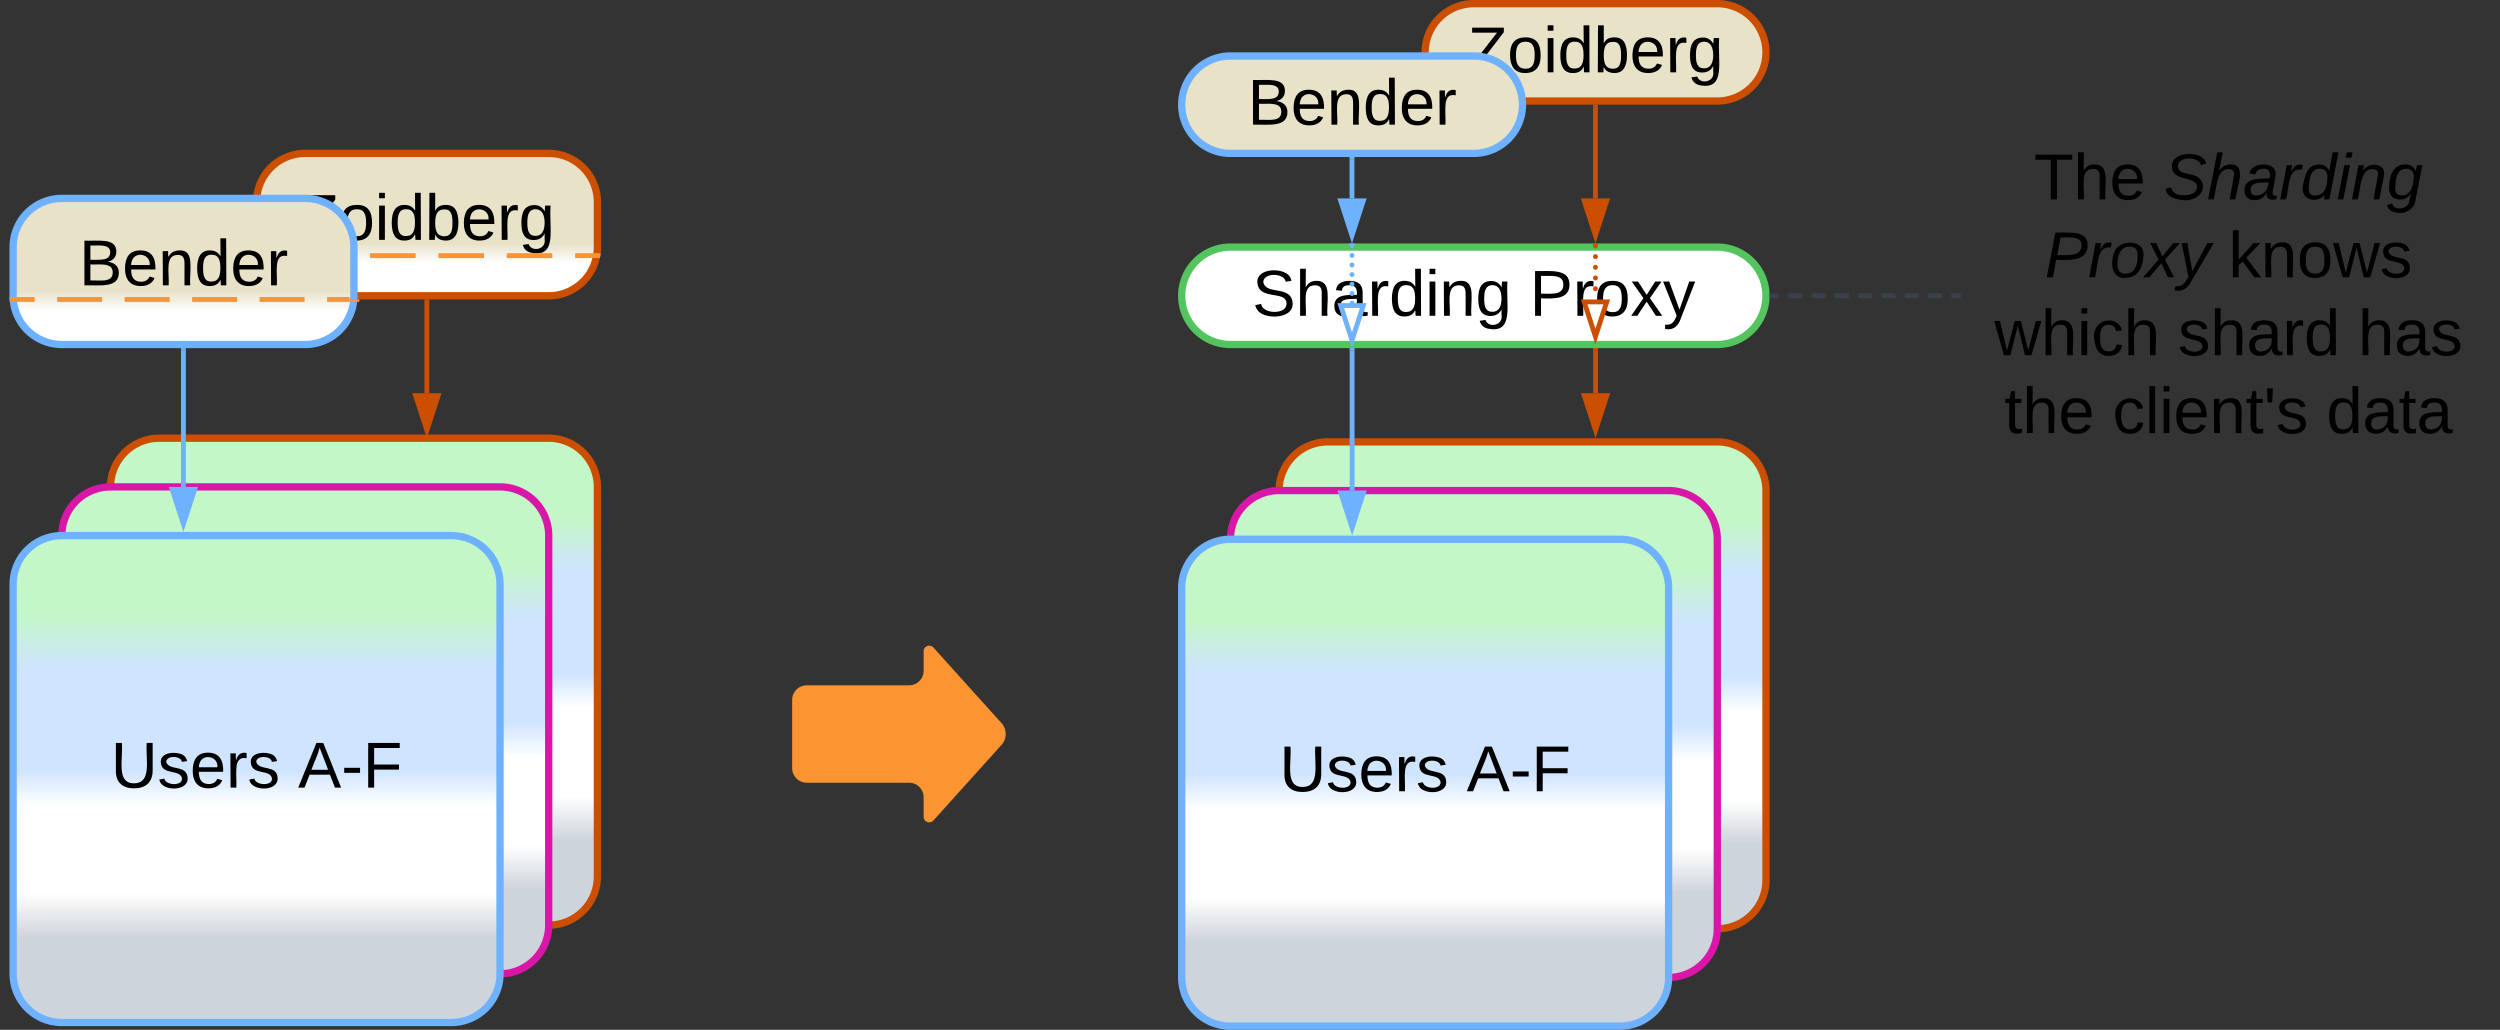 <svg xmlns="http://www.w3.org/2000/svg" xmlns:xlink="http://www.w3.org/1999/xlink" xmlns:lucid="lucid" width="1026.89" height="423"><rect width="100%" height="100%" fill="#333333" stroke="none"/><g transform="translate(-274.613 -378.5)" lucid:page-tab-id="0_0"><path d="M600 666a6 6 0 0 1 6-6h42a6 6 0 0 0 6-6v-8a2.3 2.3 0 0 1 4-1.54l28 31.08a6.67 6.67 0 0 1 0 8.92l-28 31.08a2.3 2.3 0 0 1-4-1.54v-8a6 6 0 0 0-6-6h-42a6 6 0 0 1-6-6z" fill="#fc9432"/><path d="M320 578.5a20 20 0 0 1 20-20h160a20 20 0 0 1 20 20v160a20 20 0 0 1-20 20H340a20 20 0 0 1-20-20z" stroke="#cc4e00" stroke-width="3" fill="url(#a)"/><path d="M300 598.5a20 20 0 0 1 20-20h160a20 20 0 0 1 20 20v160a20 20 0 0 1-20 20H320a20 20 0 0 1-20-20z" stroke="#d916a8" stroke-width="3" fill="url(#b)"/><path d="M280 618.5a20 20 0 0 1 20-20h160a20 20 0 0 1 20 20v160a20 20 0 0 1-20 20H300a20 20 0 0 1-20-20z" stroke="#6db1ff" stroke-width="3" fill="url(#c)"/><use xlink:href="#d" transform="matrix(1,0,0,1,285,603.5) translate(35.148 98.521)"/><use xlink:href="#e" transform="matrix(1,0,0,1,285,603.5) translate(112.037 98.521)"/><path d="M380 461.5a20 20 0 0 1 20-20h100a20 20 0 0 1 20 20V480a20 20 0 0 1-20 20H400a20 20 0 0 1-20-20z" stroke="#cc4e00" stroke-width="3" fill="url(#f)"/><use xlink:href="#g" transform="matrix(1,0,0,1,385,446.5) translate(12.519 30.521)"/><path d="M379.8 483.5h9.35m9.36 0h18.74m9.36 0h18.72m9.36 0h18.72m9.36 0h18.73m9.35 0h9.36" stroke="#fc9432" stroke-width="2" fill="none"/><path d="M379.82 484.46h-.8l-.26-1.1-.07-.85h1.12zM521.24 483.36l-.26 1.1h-.8v-1.94h1.13z" stroke="#fc9432" stroke-width=".05" fill="#fc9432"/><path d="M349.95 522.5v56" stroke="#6db1ff" stroke-width="2" fill="none"/><path d="M350.93 522.53h-1.95v-1.03h1.95z" stroke="#6db1ff" stroke-width=".05" fill="#6db1ff"/><path d="M349.95 593.76l-4.63-14.26h9.27z" stroke="#6db1ff" stroke-width="2" fill="#6db1ff"/><path d="M449.95 502.5V540" stroke="#cc4e00" stroke-width="2" fill="none"/><path d="M450.93 502.53h-1.95v-1.03h1.95z" stroke="#cc4e00" stroke-width=".05" fill="#cc4e00"/><path d="M449.95 555.26L445.32 541h9.27z" stroke="#cc4e00" stroke-width="2" fill="#cc4e00"/><path d="M800 580a20 20 0 0 1 20-20h160a20 20 0 0 1 20 20v160a20 20 0 0 1-20 20H820a20 20 0 0 1-20-20z" stroke="#cc4e00" stroke-width="3" fill="url(#h)"/><path d="M780 600a20 20 0 0 1 20-20h160a20 20 0 0 1 20 20v160a20 20 0 0 1-20 20H800a20 20 0 0 1-20-20z" stroke="#d916a8" stroke-width="3" fill="url(#i)"/><path d="M760 620a20 20 0 0 1 20-20h160a20 20 0 0 1 20 20v160a20 20 0 0 1-20 20H780a20 20 0 0 1-20-20z" stroke="#6db1ff" stroke-width="3" fill="url(#j)"/><use xlink:href="#d" transform="matrix(1,0,0,1,765,605) translate(35.148 98.521)"/><use xlink:href="#e" transform="matrix(1,0,0,1,765,605) translate(112.037 98.521)"/><path d="M860 400a20 20 0 0 1 20-20h100a20 20 0 0 1 20 20 20 20 0 0 1-20 20H880a20 20 0 0 1-20-20z" stroke="#cc4e00" stroke-width="3" fill="#e8e2c8"/><use xlink:href="#g" transform="matrix(1,0,0,1,865,385) translate(12.524 23.208)"/><path d="M760 421.5a20 20 0 0 1 20-20h100a20 20 0 0 1 20 20 20 20 0 0 1-20 20H780a20 20 0 0 1-20-20z" stroke="#6db1ff" stroke-width="3" fill="#e8e2c8"/><use xlink:href="#k" transform="matrix(1,0,0,1,765,406.5) translate(22.079 23.208)"/><path d="M829.95 444v16" stroke="#6db1ff" stroke-width="2" fill="none"/><path d="M830.93 444.03h-1.95V443h1.95z" stroke="#6db1ff" stroke-width=".05" fill="#6db1ff"/><path d="M829.95 475.26L825.32 461h9.27z" stroke="#6db1ff" stroke-width="2" fill="#6db1ff"/><path d="M929.95 422.5V460" stroke="#cc4e00" stroke-width="2" fill="none"/><path d="M930.93 422.53h-1.95v-1.03h1.95z" stroke="#cc4e00" stroke-width=".05" fill="#cc4e00"/><path d="M929.95 475.26L925.32 461h9.27z" stroke="#cc4e00" stroke-width="2" fill="#cc4e00"/><path d="M760 500a20 20 0 0 1 20-20h200a20 20 0 0 1 20 20 20 20 0 0 1-20 20H780a20 20 0 0 1-20-20z" stroke="#54c45e" stroke-width="3" fill="#fff"/><use xlink:href="#l" transform="matrix(1,0,0,1,765,485) translate(24.005 23.208)"/><use xlink:href="#m" transform="matrix(1,0,0,1,765,485) translate(137.931 23.208)"/><path d="M828.95 479.5a1 1 0 0 1 1-1 1 1 0 0 1 1 1 1 1 0 0 1-1 1 1 1 0 0 1-1-1m0 3.93a1 1 0 0 1 1-1 1 1 0 0 1 1 1 1 1 0 0 1-1 1 1 1 0 0 1-1-1v-.02m0 3.94a1 1 0 0 1 1-1 1 1 0 0 1 1 1 1 1 0 0 1-1 1 1 1 0 0 1-1-1v-.02m0 3.94a1 1 0 0 1 1-1 1 1 0 0 1 1 1 1 1 0 0 1-1 1 1 1 0 0 1-1-1v-.02m0 3.94a1 1 0 0 1 1-1 1 1 0 0 1 1 1 1 1 0 0 1-1 1 1 1 0 0 1-1-1v-.03m0 3.94v-.02a1 1 0 0 1 1-1 1 1 0 0 1 1 1 1 1 0 0 1-1 1 1 1 0 0 1-1-1m0 3.93a1 1 0 0 1 1-1 1 1 0 0 1 1 1 1 1 0 0 1-1 1 1 1 0 0 1-1-1" fill="#6db1ff"/><path d="M830.93 479.53h-1.95v-1.03h1.95z" stroke="#6db1ff" stroke-width=".05" fill="#6db1ff"/><path d="M829.95 518.26L825.32 504h9.27z" stroke="#6db1ff" stroke-width="2" fill="#fff"/><path d="M928.95 479.5a1 1 0 0 1 1-1 1 1 0 0 1 1 1 1 1 0 0 1-1 1 1 1 0 0 1-1-1m0 4.4a1 1 0 0 1 1-1 1 1 0 0 1 1 1 1 1 0 0 1-1 1 1 1 0 0 1-1-1m0 4.4a1 1 0 0 1 1-1 1 1 0 0 1 1 1 1 1 0 0 1-1 1 1 1 0 0 1-1-1m0 4.4a1 1 0 0 1 1-1 1 1 0 0 1 1 1 1 1 0 0 1-1 1 1 1 0 0 1-1-1m0 4.4a1 1 0 0 1 1-1 1 1 0 0 1 1 1 1 1 0 0 1-1 1 1 1 0 0 1-1-1" fill="#cc4e00"/><path d="M930.93 479.53h-1.95v-1.03h1.95z" stroke="#cc4e00" stroke-width=".05" fill="#cc4e00"/><path d="M929.95 516.76l-4.63-14.26h9.27z" stroke="#cc4e00" stroke-width="2" fill="#fff"/><path d="M830 522.5V580" stroke="#6db1ff" stroke-width="2" fill="none"/><path d="M830.98 522.53H829v-1.03H831z" stroke="#6db1ff" stroke-width=".05" fill="#6db1ff"/><path d="M830 595.26L825.37 581h9.26z" stroke="#6db1ff" stroke-width="2" fill="#6db1ff"/><path d="M930 522.5V540" stroke="#cc4e00" stroke-width="2" fill="none"/><path d="M930.98 522.53H929v-1.03H931z" stroke="#cc4e00" stroke-width=".05" fill="#cc4e00"/><path d="M930 555.26L925.37 541h9.26z" stroke="#cc4e00" stroke-width="2" fill="#cc4e00"/><path d="M1080 436a6 6 0 0 1 6-6h208a6 6 0 0 1 6 6v128a6 6 0 0 1-6 6h-208a6 6 0 0 1-6-6z" stroke="#000" stroke-opacity="0" stroke-width="3" fill="#fff" fill-opacity="0"/><use xlink:href="#n" transform="matrix(1,0,0,1,1085,435) translate(25.111 25.396)"/><use xlink:href="#o" transform="matrix(1,0,0,1,1085,435) translate(78.37 25.396)"/><use xlink:href="#p" transform="matrix(1,0,0,1,1085,435) translate(29.519 57.396)"/><use xlink:href="#q" transform="matrix(1,0,0,1,1085,435) translate(105 57.396)"/><use xlink:href="#r" transform="matrix(1,0,0,1,1085,435) translate(8.815 89.396)"/><use xlink:href="#s" transform="matrix(1,0,0,1,1085,435) translate(84.222 89.396)"/><use xlink:href="#t" transform="matrix(1,0,0,1,1085,435) translate(158.222 89.396)"/><use xlink:href="#u" transform="matrix(1,0,0,1,1085,435) translate(12.926 121.396)"/><use xlink:href="#v" transform="matrix(1,0,0,1,1085,435) translate(57.37 121.396)"/><use xlink:href="#w" transform="matrix(1,0,0,1,1085,435) translate(145.222 121.396)"/><path d="M1002.5 500h2.87m3.83 0h5.73m3.83 0h5.74m3.82 0h5.74m3.82 0h5.74m3.83 0h5.73m3.83 0h5.74m3.83 0h5.74m3.83 0h2.87" stroke="#3a414a" stroke-width="2" fill="none"/><path d="M1002.53 500.98h-1.1l.08-.98-.07-.98h1.1zM1080 500.98h-1.03v-1.96h1.03z" stroke="#3a414a" stroke-width=".05" fill="#3a414a"/><path d="M280 480a20 20 0 0 1 20-20h100a20 20 0 0 1 20 20v20a20 20 0 0 1-20 20H300a20 20 0 0 1-20-20z" stroke="#6db1ff" stroke-width="3" fill="url(#x)"/><g><use xlink:href="#k" transform="matrix(1,0,0,1,285,465) translate(22.074 30.708)"/></g><path d="M279.6 501.5h9.25m9.24 0h18.47m9.24 0h18.5m9.23 0H372m9.24 0h18.48m9.24 0h9.24" stroke="#fc9432" stroke-width="2" fill="none"/><path d="M279.64 502.48h-.95l-.16-1.96h1.1zM422.2 502.48h-4.03v-.98h4.03z" stroke="#fc9432" stroke-width=".05" fill="#fc9432"/><defs><linearGradient gradientUnits="userSpaceOnUse" id="a" x1="320" y1="758.5" x2="320" y2="558.5"><stop offset="17.39%" stop-color="#ced4db"/><stop offset="26.45%" stop-color="#fff"/><stop offset="44.57%" stop-color="#fff"/><stop offset="51.81%" stop-color="#cfe4ff"/><stop offset="72.83%" stop-color="#cfe4ff"/><stop offset="83.33%" stop-color="#c3f7c8"/></linearGradient><linearGradient gradientUnits="userSpaceOnUse" id="b" x1="300" y1="778.5" x2="300" y2="578.5"><stop offset="17.39%" stop-color="#ced4db"/><stop offset="26.45%" stop-color="#fff"/><stop offset="44.57%" stop-color="#fff"/><stop offset="51.81%" stop-color="#cfe4ff"/><stop offset="72.83%" stop-color="#cfe4ff"/><stop offset="83.33%" stop-color="#c3f7c8"/></linearGradient><linearGradient gradientUnits="userSpaceOnUse" id="c" x1="280" y1="798.5" x2="280" y2="598.5"><stop offset="17.39%" stop-color="#ced4db"/><stop offset="26.45%" stop-color="#fff"/><stop offset="44.57%" stop-color="#fff"/><stop offset="51.81%" stop-color="#cfe4ff"/><stop offset="72.83%" stop-color="#cfe4ff"/><stop offset="83.33%" stop-color="#c3f7c8"/></linearGradient><path d="M232-93c-1 65-40 97-104 97C67 4 28-28 28-90v-158h33c8 89-33 224 67 224 102 0 64-133 71-224h33v155" id="y"/><path d="M135-143c-3-34-86-38-87 0 15 53 115 12 119 90S17 21 10-45l28-5c4 36 97 45 98 0-10-56-113-15-118-90-4-57 82-63 122-42 12 7 21 19 24 35" id="z"/><path d="M100-194c63 0 86 42 84 106H49c0 40 14 67 53 68 26 1 43-12 49-29l28 8c-11 28-37 45-77 45C44 4 14-33 15-96c1-61 26-98 85-98zm52 81c6-60-76-77-97-28-3 7-6 17-6 28h103" id="A"/><path d="M114-163C36-179 61-72 57 0H25l-1-190h30c1 12-1 29 2 39 6-27 23-49 58-41v29" id="B"/><g id="d"><use transform="matrix(0.074,0,0,0.074,0,0)" xlink:href="#y"/><use transform="matrix(0.074,0,0,0.074,19.185,0)" xlink:href="#z"/><use transform="matrix(0.074,0,0,0.074,32.519,0)" xlink:href="#A"/><use transform="matrix(0.074,0,0,0.074,47.333,0)" xlink:href="#B"/><use transform="matrix(0.074,0,0,0.074,56.148,0)" xlink:href="#z"/></g><path d="M205 0l-28-72H64L36 0H1l101-248h38L239 0h-34zm-38-99l-47-123c-12 45-31 82-46 123h93" id="C"/><path d="M16-82v-28h88v28H16" id="D"/><path d="M63-220v92h138v28H63V0H30v-248h175v28H63" id="E"/><g id="e"><use transform="matrix(0.074,0,0,0.074,0,0)" xlink:href="#C"/><use transform="matrix(0.074,0,0,0.074,17.778,0)" xlink:href="#D"/><use transform="matrix(0.074,0,0,0.074,26.593,0)" xlink:href="#E"/></g><linearGradient gradientUnits="userSpaceOnUse" id="f" x1="380" y1="441.5" x2="380" y2="500"><stop offset="63.41%" stop-color="#e8e2c8"/><stop offset="76.81%" stop-color="#fff"/></linearGradient><path d="M209 0H11v-25l151-195H24v-28h176v25L50-27h159V0" id="F"/><path d="M100-194c62-1 85 37 85 99 1 63-27 99-86 99S16-35 15-95c0-66 28-99 85-99zM99-20c44 1 53-31 53-75 0-43-8-75-51-75s-53 32-53 75 10 74 51 75" id="G"/><path d="M24-231v-30h32v30H24zM24 0v-190h32V0H24" id="H"/><path d="M85-194c31 0 48 13 60 33l-1-100h32l1 261h-30c-2-10 0-23-3-31C134-8 116 4 85 4 32 4 16-35 15-94c0-66 23-100 70-100zm9 24c-40 0-46 34-46 75 0 40 6 74 45 74 42 0 51-32 51-76 0-42-9-74-50-73" id="I"/><path d="M115-194c53 0 69 39 70 98 0 66-23 100-70 100C84 3 66-7 56-30L54 0H23l1-261h32v101c10-23 28-34 59-34zm-8 174c40 0 45-34 45-75 0-40-5-75-45-74-42 0-51 32-51 76 0 43 10 73 51 73" id="J"/><path d="M177-190C167-65 218 103 67 71c-23-6-38-20-44-43l32-5c15 47 100 32 89-28v-30C133-14 115 1 83 1 29 1 15-40 15-95c0-56 16-97 71-98 29-1 48 16 59 35 1-10 0-23 2-32h30zM94-22c36 0 50-32 50-73 0-42-14-75-50-75-39 0-46 34-46 75s6 73 46 73" id="K"/><g id="g"><use transform="matrix(0.074,0,0,0.074,0,0)" xlink:href="#F"/><use transform="matrix(0.074,0,0,0.074,16.222,0)" xlink:href="#G"/><use transform="matrix(0.074,0,0,0.074,31.037,0)" xlink:href="#H"/><use transform="matrix(0.074,0,0,0.074,36.889,0)" xlink:href="#I"/><use transform="matrix(0.074,0,0,0.074,51.704,0)" xlink:href="#J"/><use transform="matrix(0.074,0,0,0.074,66.519,0)" xlink:href="#A"/><use transform="matrix(0.074,0,0,0.074,81.333,0)" xlink:href="#B"/><use transform="matrix(0.074,0,0,0.074,90.148,0)" xlink:href="#K"/></g><linearGradient gradientUnits="userSpaceOnUse" id="h" x1="800" y1="760" x2="800" y2="560"><stop offset="17.39%" stop-color="#ced4db"/><stop offset="26.45%" stop-color="#fff"/><stop offset="44.57%" stop-color="#fff"/><stop offset="51.81%" stop-color="#cfe4ff"/><stop offset="72.83%" stop-color="#cfe4ff"/><stop offset="83.33%" stop-color="#c3f7c8"/></linearGradient><linearGradient gradientUnits="userSpaceOnUse" id="i" x1="780" y1="780" x2="780" y2="580"><stop offset="17.39%" stop-color="#ced4db"/><stop offset="26.45%" stop-color="#fff"/><stop offset="44.57%" stop-color="#fff"/><stop offset="51.81%" stop-color="#cfe4ff"/><stop offset="72.83%" stop-color="#cfe4ff"/><stop offset="83.33%" stop-color="#c3f7c8"/></linearGradient><linearGradient gradientUnits="userSpaceOnUse" id="j" x1="760" y1="800" x2="760" y2="600"><stop offset="17.39%" stop-color="#ced4db"/><stop offset="26.45%" stop-color="#fff"/><stop offset="44.57%" stop-color="#fff"/><stop offset="51.81%" stop-color="#cfe4ff"/><stop offset="72.83%" stop-color="#cfe4ff"/><stop offset="83.33%" stop-color="#c3f7c8"/></linearGradient><path d="M160-131c35 5 61 23 61 61C221 17 115-2 30 0v-248c76 3 177-17 177 60 0 33-19 50-47 57zm-97-11c50-1 110 9 110-42 0-47-63-36-110-37v79zm0 115c55-2 124 14 124-45 0-56-70-42-124-44v89" id="L"/><path d="M117-194c89-4 53 116 60 194h-32v-121c0-31-8-49-39-48C34-167 62-67 57 0H25l-1-190h30c1 10-1 24 2 32 11-22 29-35 61-36" id="M"/><g id="k"><use transform="matrix(0.074,0,0,0.074,0,0)" xlink:href="#L"/><use transform="matrix(0.074,0,0,0.074,17.778,0)" xlink:href="#A"/><use transform="matrix(0.074,0,0,0.074,32.593,0)" xlink:href="#M"/><use transform="matrix(0.074,0,0,0.074,47.407,0)" xlink:href="#I"/><use transform="matrix(0.074,0,0,0.074,62.222,0)" xlink:href="#A"/><use transform="matrix(0.074,0,0,0.074,77.037,0)" xlink:href="#B"/></g><path d="M185-189c-5-48-123-54-124 2 14 75 158 14 163 119 3 78-121 87-175 55-17-10-28-26-33-46l33-7c5 56 141 63 141-1 0-78-155-14-162-118-5-82 145-84 179-34 5 7 8 16 11 25" id="N"/><path d="M106-169C34-169 62-67 57 0H25v-261h32l-1 103c12-21 28-36 61-36 89 0 53 116 60 194h-32v-121c2-32-8-49-39-48" id="O"/><path d="M141-36C126-15 110 5 73 4 37 3 15-17 15-53c-1-64 63-63 125-63 3-35-9-54-41-54-24 1-41 7-42 31l-33-3c5-37 33-52 76-52 45 0 72 20 72 64v82c-1 20 7 32 28 27v20c-31 9-61-2-59-35zM48-53c0 20 12 33 32 33 41-3 63-29 60-74-43 2-92-5-92 41" id="P"/><g id="l"><use transform="matrix(0.074,0,0,0.074,0,0)" xlink:href="#N"/><use transform="matrix(0.074,0,0,0.074,17.778,0)" xlink:href="#O"/><use transform="matrix(0.074,0,0,0.074,32.593,0)" xlink:href="#P"/><use transform="matrix(0.074,0,0,0.074,47.407,0)" xlink:href="#B"/><use transform="matrix(0.074,0,0,0.074,56.222,0)" xlink:href="#I"/><use transform="matrix(0.074,0,0,0.074,71.037,0)" xlink:href="#H"/><use transform="matrix(0.074,0,0,0.074,76.889,0)" xlink:href="#M"/><use transform="matrix(0.074,0,0,0.074,91.704,0)" xlink:href="#K"/></g><path d="M30-248c87 1 191-15 191 75 0 78-77 80-158 76V0H30v-248zm33 125c57 0 124 11 124-50 0-59-68-47-124-48v98" id="Q"/><path d="M141 0L90-78 38 0H4l68-98-65-92h35l48 74 47-74h35l-64 92 68 98h-35" id="R"/><path d="M179-190L93 31C79 59 56 82 12 73V49c39 6 53-20 64-50L1-190h34L92-34l54-156h33" id="S"/><g id="m"><use transform="matrix(0.074,0,0,0.074,0,0)" xlink:href="#Q"/><use transform="matrix(0.074,0,0,0.074,17.778,0)" xlink:href="#B"/><use transform="matrix(0.074,0,0,0.074,26.593,0)" xlink:href="#G"/><use transform="matrix(0.074,0,0,0.074,41.407,0)" xlink:href="#R"/><use transform="matrix(0.074,0,0,0.074,54.741,0)" xlink:href="#S"/></g><path d="M127-220V0H93v-220H8v-28h204v28h-85" id="T"/><g id="n"><use transform="matrix(0.074,0,0,0.074,0,0)" xlink:href="#T"/><use transform="matrix(0.074,0,0,0.074,16.222,0)" xlink:href="#O"/><use transform="matrix(0.074,0,0,0.074,31.037,0)" xlink:href="#A"/></g><path d="M194-120c59 52 2 134-86 124-53-6-90-18-98-63l31-7c8 30 29 43 70 43 46 0 84-17 71-62-32-43-135-20-137-98-3-89 178-90 191-16l-30 9c-8-48-127-53-127 5 0 53 81 35 115 65" id="U"/><path d="M67-158c15-20 31-36 64-36 94 0 33 127 27 194h-32l25-140c3-38-53-32-70-12C52-117 51-51 37 0H6l51-261h31" id="V"/><path d="M165-48c-4 18 1 34 23 27l-3 20c-29 8-62 0-52-35h-2C116-14 99 4 63 4 30 4 8-16 8-49c0-68 71-67 138-67 10-26 0-56-31-54-26 1-42 9-47 31l-32-5c8-67 160-71 144 15-5 28-9 54-15 81zM42-50c3 52 80 24 89-6 7-12 7-24 11-38-47 1-103-4-100 44" id="W"/><path d="M66-151c12-25 30-51 66-40l-6 26C45-176 58-65 38 0H6l36-190h30" id="X"/><path d="M133-28C103 26-5 8 13-77c13-62 24-115 90-117 29-1 46 15 56 35l19-102h32L160 0h-30zM45-64c-2 27 10 43 35 43 54-1 69-50 69-103 0-29-15-46-42-46-53-1-58 58-62 106" id="Y"/><path d="M50-231l6-30h32l-6 30H50zM6 0l37-190h31L37 0H6" id="Z"/><path d="M67-158c22-48 132-52 116 29L158 0h-32l25-140c3-38-53-32-70-12C52-117 51-52 38 0H6l36-190h30" id="aa"/><path d="M103-194c29 0 47 14 56 36 2-11 5-23 8-32h30L160-5C157 61 82 97 21 62 9 55 4 45 1 30l28-7c7 42 83 31 92-3 4-16 9-38 13-55-13 20-29 36-62 36-40 0-60-25-60-64 0-71 23-131 91-131zm4 24c-53 0-58 54-61 104-2 27 10 44 36 44 49 0 65-50 67-102 1-29-15-46-42-46" id="ab"/><g id="o"><use transform="matrix(0.074,0,0,0.074,0,0)" xlink:href="#U"/><use transform="matrix(0.074,0,0,0.074,17.778,0)" xlink:href="#V"/><use transform="matrix(0.074,0,0,0.074,32.593,0)" xlink:href="#W"/><use transform="matrix(0.074,0,0,0.074,47.407,0)" xlink:href="#X"/><use transform="matrix(0.074,0,0,0.074,56.222,0)" xlink:href="#Y"/><use transform="matrix(0.074,0,0,0.074,71.037,0)" xlink:href="#Z"/><use transform="matrix(0.074,0,0,0.074,76.889,0)" xlink:href="#aa"/><use transform="matrix(0.074,0,0,0.074,91.704,0)" xlink:href="#ab"/></g><path d="M238-179c0 84-86 86-175 82L45 0H11l48-248c82 0 179-12 179 69zm-34 1c0-53-64-42-116-43l-19 98c63 0 135 9 135-55" id="ac"/><path d="M30-147c31-64 166-65 159 27C183-49 158 1 86 4 9 8 1-88 30-147zM88-20c53 0 68-48 68-100 0-31-11-51-44-50-52 1-68 46-68 97 0 32 13 53 44 53" id="ad"/><path d="M124 0L87-78 21 0h-35l86-98-46-92h33l34 74 61-74h37l-83 92 50 98h-34" id="ae"/><path d="M198-190L69 30C53 58 25 83-20 72c4-11-1-27 19-22 33-1 43-29 59-52L20-190h32L79-34l84-156h35" id="af"/><g id="p"><use transform="matrix(0.074,0,0,0.074,0,0)" xlink:href="#ac"/><use transform="matrix(0.074,0,0,0.074,17.778,0)" xlink:href="#X"/><use transform="matrix(0.074,0,0,0.074,26.593,0)" xlink:href="#ad"/><use transform="matrix(0.074,0,0,0.074,41.407,0)" xlink:href="#ae"/><use transform="matrix(0.074,0,0,0.074,54.741,0)" xlink:href="#af"/></g><path d="M143 0L79-87 56-68V0H24v-261h32v163l83-92h37l-77 82L181 0h-38" id="ag"/><path d="M206 0h-36l-40-164L89 0H53L-1-190h32L70-26l43-164h34l41 164 42-164h31" id="ah"/><g id="q"><use transform="matrix(0.074,0,0,0.074,0,0)" xlink:href="#ag"/><use transform="matrix(0.074,0,0,0.074,13.333,0)" xlink:href="#M"/><use transform="matrix(0.074,0,0,0.074,28.148,0)" xlink:href="#G"/><use transform="matrix(0.074,0,0,0.074,42.963,0)" xlink:href="#ah"/><use transform="matrix(0.074,0,0,0.074,62.148,0)" xlink:href="#z"/></g><path d="M96-169c-40 0-48 33-48 73s9 75 48 75c24 0 41-14 43-38l32 2c-6 37-31 61-74 61-59 0-76-41-82-99-10-93 101-131 147-64 4 7 5 14 7 22l-32 3c-4-21-16-35-41-35" id="ai"/><g id="r"><use transform="matrix(0.074,0,0,0.074,0,0)" xlink:href="#ah"/><use transform="matrix(0.074,0,0,0.074,19.185,0)" xlink:href="#O"/><use transform="matrix(0.074,0,0,0.074,34,0)" xlink:href="#H"/><use transform="matrix(0.074,0,0,0.074,39.852,0)" xlink:href="#ai"/><use transform="matrix(0.074,0,0,0.074,53.185,0)" xlink:href="#O"/></g><g id="s"><use transform="matrix(0.074,0,0,0.074,0,0)" xlink:href="#z"/><use transform="matrix(0.074,0,0,0.074,13.333,0)" xlink:href="#O"/><use transform="matrix(0.074,0,0,0.074,28.148,0)" xlink:href="#P"/><use transform="matrix(0.074,0,0,0.074,42.963,0)" xlink:href="#B"/><use transform="matrix(0.074,0,0,0.074,51.778,0)" xlink:href="#I"/></g><g id="t"><use transform="matrix(0.074,0,0,0.074,0,0)" xlink:href="#O"/><use transform="matrix(0.074,0,0,0.074,14.815,0)" xlink:href="#P"/><use transform="matrix(0.074,0,0,0.074,29.63,0)" xlink:href="#z"/></g><path d="M59-47c-2 24 18 29 38 22v24C64 9 27 4 27-40v-127H5v-23h24l9-43h21v43h35v23H59v120" id="aj"/><g id="u"><use transform="matrix(0.074,0,0,0.074,0,0)" xlink:href="#aj"/><use transform="matrix(0.074,0,0,0.074,7.407,0)" xlink:href="#O"/><use transform="matrix(0.074,0,0,0.074,22.222,0)" xlink:href="#A"/></g><path d="M24 0v-261h32V0H24" id="ak"/><path d="M47-170H22l-4-78h33" id="al"/><g id="v"><use transform="matrix(0.074,0,0,0.074,0,0)" xlink:href="#ai"/><use transform="matrix(0.074,0,0,0.074,13.333,0)" xlink:href="#ak"/><use transform="matrix(0.074,0,0,0.074,19.185,0)" xlink:href="#H"/><use transform="matrix(0.074,0,0,0.074,25.037,0)" xlink:href="#A"/><use transform="matrix(0.074,0,0,0.074,39.852,0)" xlink:href="#M"/><use transform="matrix(0.074,0,0,0.074,54.667,0)" xlink:href="#aj"/><use transform="matrix(0.074,0,0,0.074,62.074,0)" xlink:href="#al"/><use transform="matrix(0.074,0,0,0.074,67.111,0)" xlink:href="#z"/></g><g id="w"><use transform="matrix(0.074,0,0,0.074,0,0)" xlink:href="#I"/><use transform="matrix(0.074,0,0,0.074,14.815,0)" xlink:href="#P"/><use transform="matrix(0.074,0,0,0.074,29.63,0)" xlink:href="#aj"/><use transform="matrix(0.074,0,0,0.074,37.037,0)" xlink:href="#P"/></g><linearGradient gradientUnits="userSpaceOnUse" id="x" x1="280" y1="460" x2="280" y2="520"><stop offset="63.41%" stop-color="#e8e2c8"/><stop offset="76.81%" stop-color="#fff"/></linearGradient></defs></g></svg>